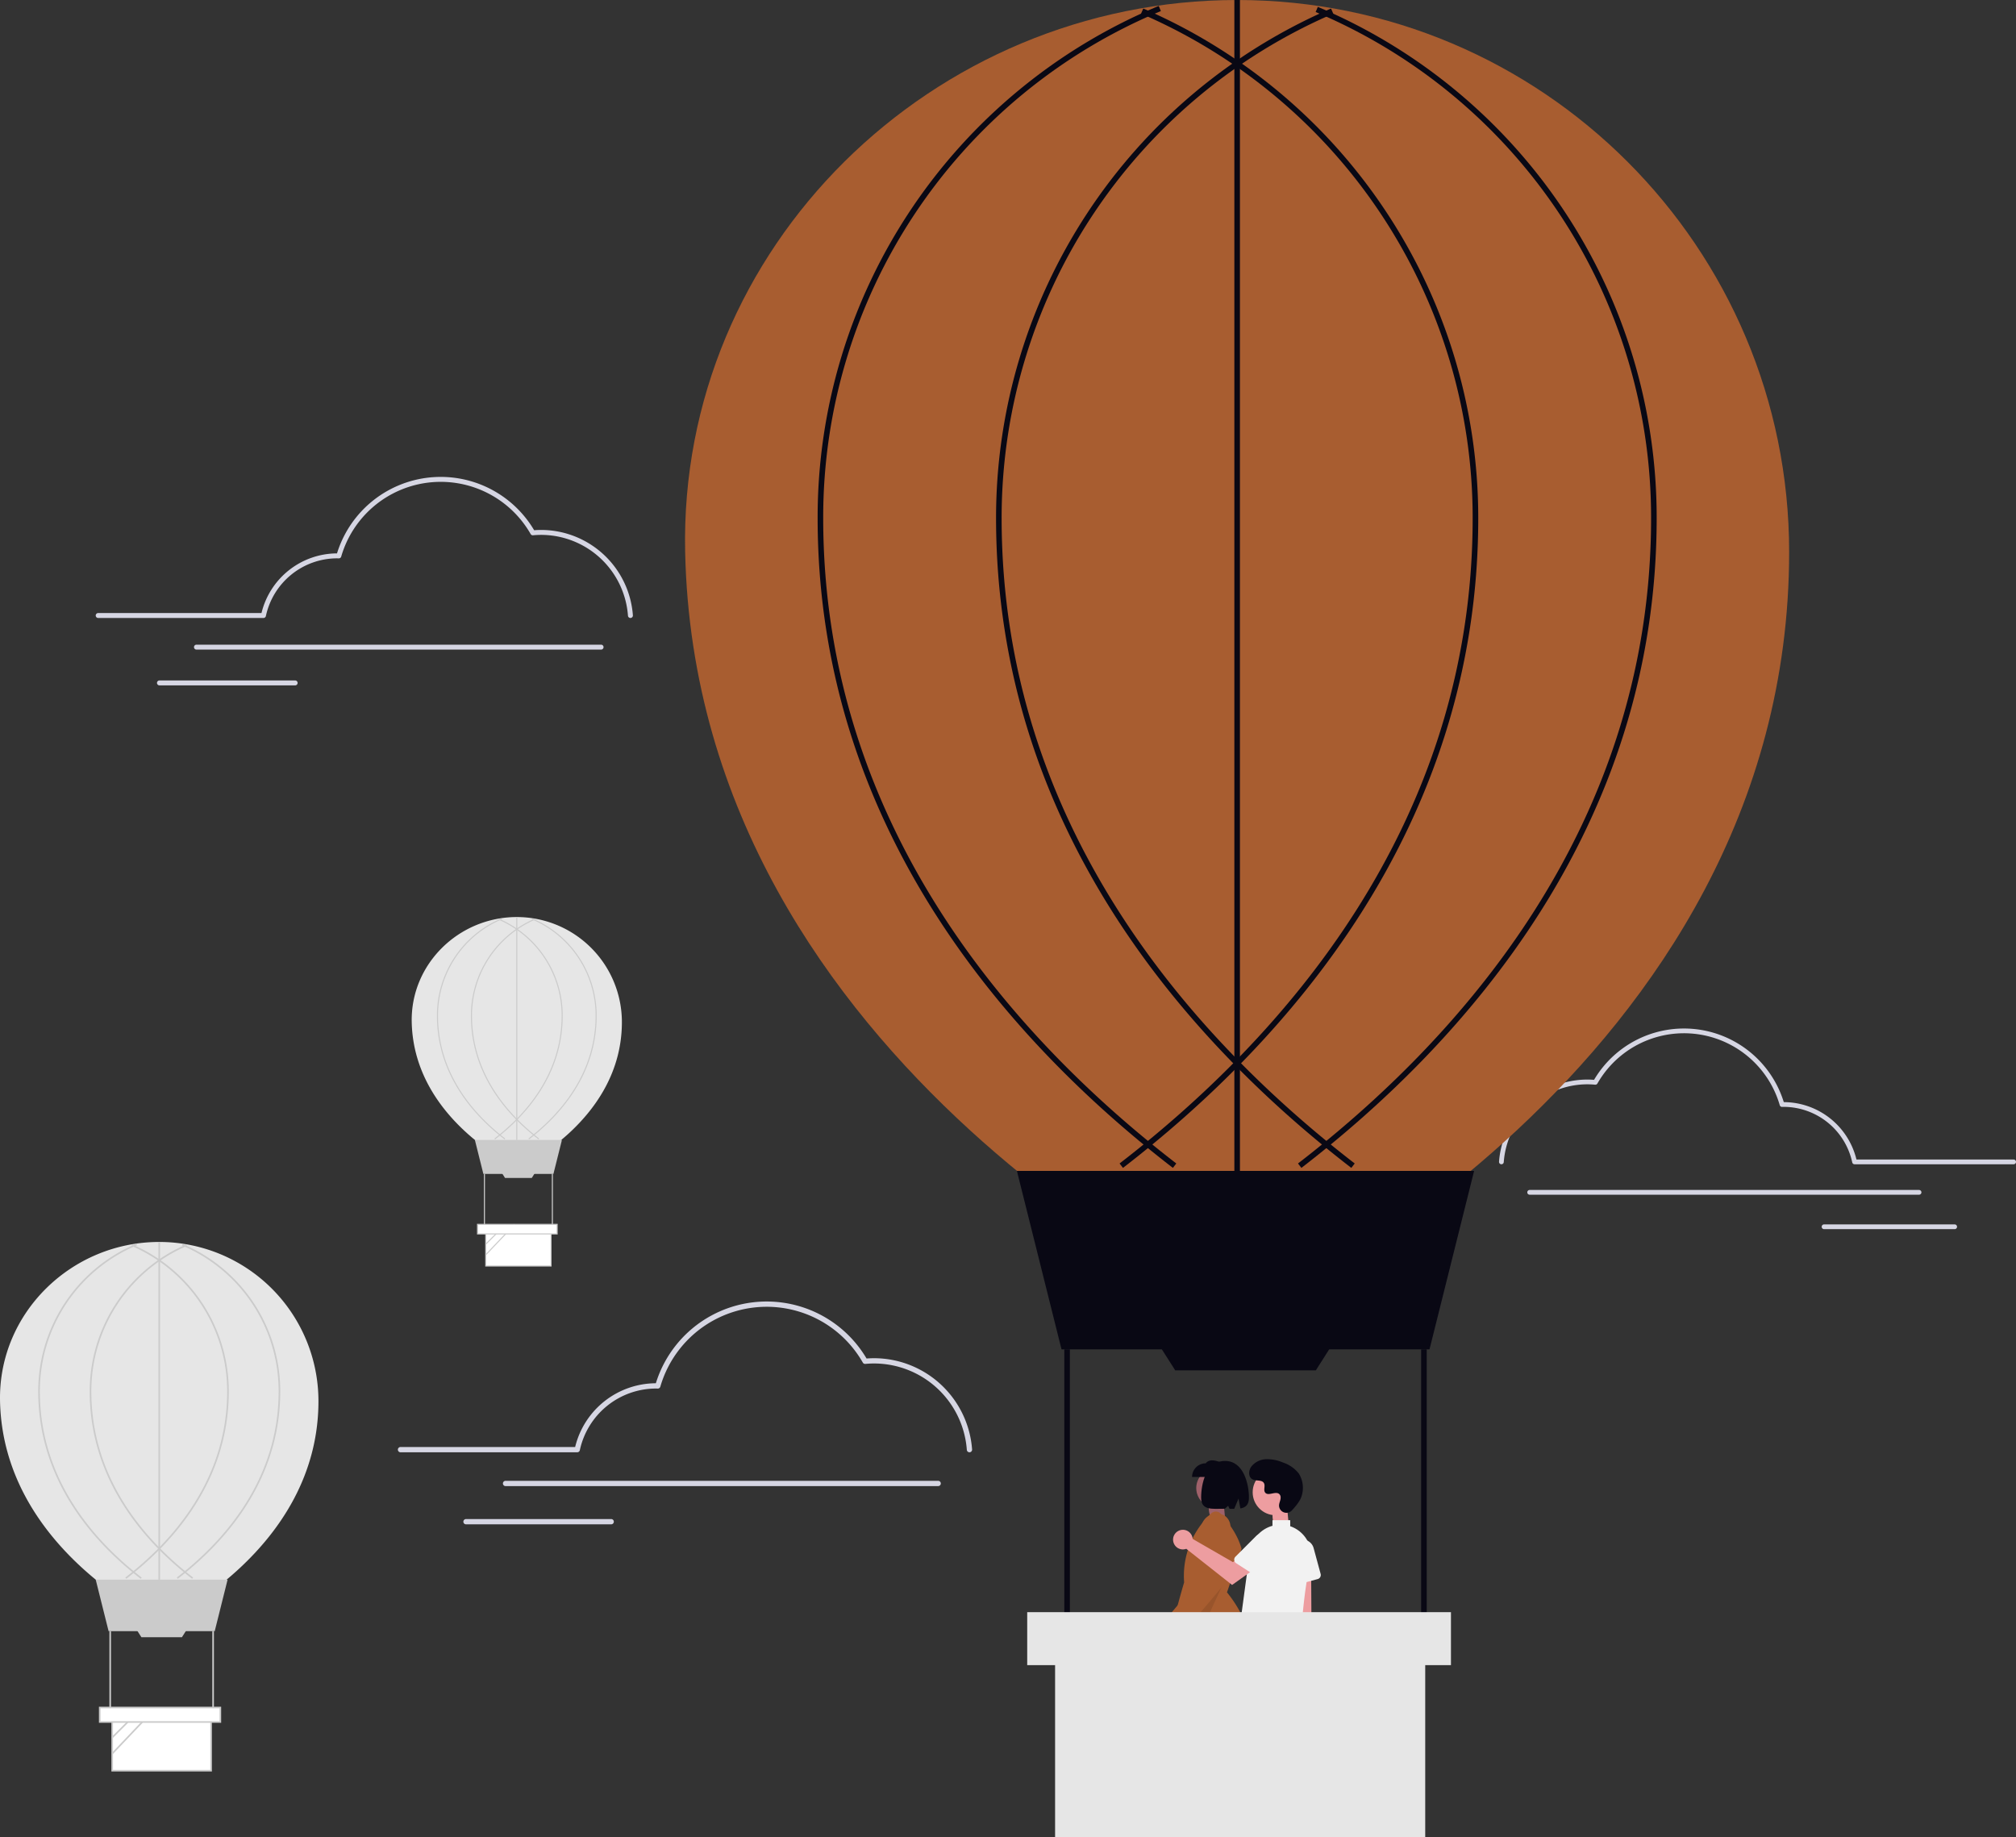 <svg xmlns="http://www.w3.org/2000/svg" width="800.214" height="729.296" viewBox="0 0 800.214 729.296" xmlns:xlink="http://www.w3.org/1999/xlink" role="img" artist="Katerina Limpitsouni" source="https://undraw.co/"><rect x="0" y="0" width="800.214" height="729.296" fill="#333333" stroke="none"/><g transform="translate(-592.128 -138.083)"><path d="M379.454,248.718a.979.979,0,0,1-.976-.911,34.61,34.61,0,0,0-34.423-32.07c-1.044,0-2.141.053-3.26.158a.979.979,0,0,1-.941-.488,41.124,41.124,0,0,0-75.2,8.944.975.975,0,0,1-.963.706l-.26-.008c-.135,0-.271-.009-.407-.009a29,29,0,0,0-28.263,22.9.979.979,0,0,1-.958.777H168.193a.979.979,0,1,1,0-1.959h64.822a30.98,30.98,0,0,1,29.972-23.677,43.082,43.082,0,0,1,78.252-9.19c.963-.075,1.908-.113,2.817-.113a36.574,36.574,0,0,1,36.377,33.891.979.979,0,0,1-.908,1.046Z" transform="translate(462.909 134.656)" fill="#d6d6e3"/><path d="M385.388,291.293h-160.6a.979.979,0,0,1,0-1.959h160.6a.979.979,0,0,1,0,1.959Z" transform="translate(445.324 104.637)" fill="#d6d6e3"/><path d="M257.336,311.894h-53.86a.979.979,0,1,1,0-1.959h53.86a.979.979,0,0,1,0,1.959Z" transform="translate(451.946 98.236)" fill="#d6d6e3"/><path d="M358.531,590.919c0,59.364-62.237,87.77-62.237,87.77s-62.875-28.405-64.152-87.77c-.75-34.893,28.293-63.194,63.194-63.194a63.194,63.194,0,0,1,63.194,63.194Z" transform="translate(360 103.325)" fill="#e6e6e6"/><path d="M149.119,557.851h-42.13l-5.107-20.426h52.343Z" transform="translate(528.241 227.673)" fill="#cbcbcb"/><rect width="39.257" height="20.458" transform="translate(636.666 820.457)" fill="#fff"/><path d="M315.047,732.8h-39.9V711.7h39.9Zm-39.257-.638h38.619v-19.82H275.79Z" transform="translate(361.195 108.435)" fill="#cbcbcb"/><path d="M135.661,559.721H119.567l-1.847-2.9h19.788Z" transform="translate(528.681 228.212)" fill="#cbcbcb"/><rect width="0.638" height="31.278" transform="translate(635.549 785.524)" fill="#cbcbcb"/><rect width="0.638" height="31.278" transform="translate(676.402 785.524)" fill="#cbcbcb"/><path d="M300.8,661.406l-.39-.506c18.441-14.221,40.423-38.583,40.423-73.887a62.789,62.789,0,0,0-38.4-57.934l.249-.588a63.426,63.426,0,0,1,38.791,58.522C341.467,622.577,319.35,647.1,300.8,661.406Z" transform="translate(361.897 103.346)" fill="#cbcbcb"/><path d="M280.921,661.4l-.39-.506c18.441-14.221,40.423-38.583,40.423-73.887a62.863,62.863,0,0,0-37.964-57.747l.253-.586a63.5,63.5,0,0,1,38.349,58.333C321.593,622.572,299.475,647.093,280.921,661.4Z" transform="translate(361.345 103.351)" fill="#cbcbcb"/><path d="M307.445,661.4c-18.554-14.308-40.671-38.829-40.671-74.393a63.5,63.5,0,0,1,38.35-58.333l.253.586a62.863,62.863,0,0,0-37.965,57.747c0,35.3,21.982,59.667,40.423,73.887Z" transform="translate(360.962 103.351)" fill="#cbcbcb"/><path d="M287.571,661.409C269.016,647.1,246.9,622.58,246.9,587.016a63.382,63.382,0,0,1,39.05-58.631l.246.589a62.745,62.745,0,0,0-38.658,58.042c0,35.3,21.982,59.667,40.423,73.887Z" transform="translate(360.41 103.343)" fill="#cbcbcb"/><rect width="0.638" height="134.048" transform="translate(655.017 631.05)" fill="#cbcbcb"/><line y1="11.705" x2="11.705" transform="translate(636.666 816.044)" fill="#fff"/><rect width="16.553" height="0.638" transform="translate(636.444 827.525) rotate(-45)" fill="#cbcbcb"/><line y1="18.298" x2="17.402" transform="translate(636.666 815.845)" fill="#fff"/><rect width="25.251" height="0.638" transform="translate(636.439 833.925) rotate(-46.444)" fill="#cbcbcb"/><rect width="47.874" height="5.745" transform="translate(631.719 815.845)" fill="#fff"/><path d="M318.851,713.6H270.338v-6.383h48.513Zm-47.874-.638h47.236v-5.107H270.976Z" transform="translate(361.061 108.311)" fill="#cbcbcb"/><path d="M474.56,443.958c0,39.183-41.079,57.932-41.079,57.932s-41.5-18.749-42.343-57.932c-.5-23.031,18.675-41.711,41.711-41.711a41.711,41.711,0,0,1,41.711,41.711Z" transform="translate(364.417 99.839)" fill="#e6e6e6"/><path d="M279.493,381.09H251.685l-3.37-13.482h34.549Z" transform="translate(532.309 222.956)" fill="#cbcbcb"/><rect width="25.911" height="13.503" transform="translate(784.942 627.103)" fill="#fff"/><path d="M445.858,537.6H419.525V523.68h26.333Zm-25.911-.421h25.49V524.1h-25.49Z" transform="translate(365.206 103.212)" fill="#cbcbcb"/><path d="M270.61,382.325H259.987l-1.219-1.916h13.061Z" transform="translate(532.599 223.311)" fill="#cbcbcb"/><rect width="0.421" height="20.645" transform="translate(784.204 604.046)" fill="#cbcbcb"/><rect width="0.421" height="20.645" transform="translate(811.17 604.046)" fill="#cbcbcb"/><path d="M436.452,490.483l-.257-.334c12.172-9.386,26.681-25.466,26.681-48.769a41.443,41.443,0,0,0-25.347-38.239l.164-.388a41.864,41.864,0,0,1,25.6,38.627C463.3,464.854,448.7,481.039,436.452,490.483Z" transform="translate(365.669 99.853)" fill="#cbcbcb"/><path d="M423.334,490.479l-.257-.334c12.172-9.386,26.681-25.466,26.681-48.769A41.492,41.492,0,0,0,424.7,403.261l.167-.387a41.913,41.913,0,0,1,25.312,38.5C450.179,464.85,435.58,481.035,423.334,490.479Z" transform="translate(365.305 99.856)" fill="#cbcbcb"/><path d="M440.84,490.479C428.594,481.035,414,464.85,414,441.377a41.913,41.913,0,0,1,25.312-38.5l.167.387a41.492,41.492,0,0,0-25.058,38.116c0,23.3,14.509,39.382,26.681,48.769Z" transform="translate(365.052 99.856)" fill="#cbcbcb"/><path d="M427.723,490.485c-12.247-9.444-26.845-25.629-26.845-49.1a41.835,41.835,0,0,1,25.775-38.7l.162.389a41.414,41.414,0,0,0-25.516,38.31c0,23.3,14.509,39.383,26.681,48.769Z" transform="translate(364.688 99.851)" fill="#cbcbcb"/><rect width="0.421" height="88.478" transform="translate(797.055 502.086)" fill="#cbcbcb"/><line y1="7.726" x2="7.726" transform="translate(784.942 624.191)" fill="#fff"/><rect width="10.926" height="0.421" transform="translate(784.797 631.768) rotate(-45)" fill="#cbcbcb"/><line y1="12.077" x2="11.486" transform="translate(784.942 624.059)" fill="#fff"/><rect width="16.667" height="0.421" transform="translate(784.794 635.992) rotate(-46.444)" fill="#cbcbcb"/><rect width="31.599" height="3.792" transform="translate(781.677 624.059)" fill="#fff"/><path d="M448.369,524.932h-32.02v-4.213h32.02Zm-31.6-.421h31.178V521.14H416.77Z" transform="translate(365.118 103.13)" fill="#cbcbcb"/><path d="M812,490.613a.942.942,0,0,0,.939-.876,33.308,33.308,0,0,1,33.129-30.864c1,0,2.06.051,3.137.152a.942.942,0,0,0,.906-.47,39.578,39.578,0,0,1,72.376,8.608.938.938,0,0,0,.927.68l.251-.008c.13,0,.261-.009.392-.009a27.913,27.913,0,0,1,27.2,22.039.942.942,0,0,0,.922.748h63.139a.942.942,0,0,0,0-1.885H952.932a29.815,29.815,0,0,0-28.845-22.787,41.462,41.462,0,0,0-75.31-8.845c-.927-.072-1.836-.109-2.711-.109A35.2,35.2,0,0,0,811.058,489.6a.942.942,0,0,0,.874,1.006Z" transform="translate(376.083 109.601)" fill="#d6d6e3"/><path d="M824.116,507.858H978.678a.942.942,0,0,0,0-1.885H824.116a.942.942,0,0,0,0,1.885Z" transform="translate(375.18 104.439)" fill="#d6d6e3"/><path d="M950.392,522.625h51.835a.942.942,0,1,0,0-1.885H950.392a.942.942,0,1,0,0,1.885Z" transform="translate(365.767 103.339)" fill="#d6d6e3"/><path d="M612.665,610.571a1.047,1.047,0,0,1-1.043-.973,36.991,36.991,0,0,0-36.791-34.276c-1.116,0-2.288.057-3.484.169a1.046,1.046,0,0,1-1.006-.522,43.953,43.953,0,0,0-80.378,9.56,1.042,1.042,0,0,1-1.029.755l-.278-.009c-.145,0-.289-.01-.435-.01a31,31,0,0,0-30.208,24.475,1.047,1.047,0,0,1-1.024.831h-70.12a1.047,1.047,0,1,1,0-2.093h69.282a33.111,33.111,0,0,1,32.034-25.306,46.046,46.046,0,0,1,83.636-9.823c1.03-.08,2.039-.121,3.011-.121a39.091,39.091,0,0,1,38.88,36.222,1.047,1.047,0,0,1-.971,1.118Z" transform="translate(364.27 103.963)" fill="#d6d6e3"/><path d="M599.085,622.067H427.435a1.047,1.047,0,1,1,0-2.093h171.65a1.047,1.047,0,1,1,0,2.093Z" transform="translate(365.397 105.887)" fill="#d6d6e3"/><path d="M469.725,636.833H412.16a1.047,1.047,0,1,1,0-2.093h57.566a1.047,1.047,0,1,1,0,2.093Z" transform="translate(364.972 106.297)" fill="#d6d6e3"/><g transform="translate(864.037 138.083)"><path d="M0,0H5.949l.512,5.533s-4,1.383-5.387,0S0,0,0,0Z" transform="translate(207.886 596.903)" fill="#9f616a"/><path d="M0,0H5.949l.512,5.533s-4,1.383-5.387,0S0,0,0,0Z" transform="translate(233.2 600.075)" fill="#ed9da0"/><path d="M695.536,723.648a64.95,64.95,0,0,1,21.717,3.636,49.436,49.436,0,0,0-11.082-32.23l-.055-.065.028-.08c1.948-5.628,3.961-11.445,5.76-17.233l-.027-.1c-1.262-4.485-3.97-9.018-8.279-13.856a2.652,2.652,0,0,0-3.62-.183,33.724,33.724,0,0,0-10.868,27.454l0,.029-.008.028c-3.374,11.431-4.6,17.3-5.679,22.482-.788,3.779-1.471,7.051-2.841,11.726A70.405,70.405,0,0,1,695.536,723.648Z" transform="translate(-490.999 -62.935)" fill="#A85D30"/><path d="M538.38,564.419l-10.976,23.9-6.271-6.347Z" transform="translate(-322.957 60.16)" opacity="0.1"/><circle cx="7.809" cy="7.809" r="7.809" transform="translate(202.92 582.843)" fill="#9f616a"/><path d="M691.135,651.133h12.4v-5.405c-2.722-1.081-5.385-2-6.995,0A5.405,5.405,0,0,0,691.135,651.133Z" transform="translate(-489.874 -64.892)" fill="#090814"/><path d="M703.875,644.752c7.413,0,9.488,9.292,9.488,14.534,0,2.923-1.322,3.969-3.4,4.323l-.734-3.913-1.718,4.081c-.583,0-1.2-.008-1.832-.02l-.583-1.2-1.3,1.178c-5.2.008-9.409.766-9.409-4.449C694.387,654.044,696.207,644.752,703.875,644.752Z" transform="translate(-489.527 -64.87)" fill="#090814"/><path d="M947.518,339.83c0,205.825-215.785,304.312-215.785,304.312s-218-98.486-222.424-304.312c-2.6-120.98,98.1-219.1,219.1-219.1S947.518,218.822,947.518,339.83Z" transform="translate(-509.26 -120.725)" fill="#A85D30"/><path d="M729.769,724.492a3.986,3.986,0,0,1-.765-6.063l-2.995-42.5,8.627.837.237,41.621a4.007,4.007,0,0,1-5.1,6.106Z" transform="translate(-486.157 -61.547)" fill="#ed9da0"/><path d="M727.9,690.525a1.663,1.663,0,0,1-.69-1.262l-.632-11.455a4.6,4.6,0,0,1,9.033-1.457l2.777,10.241a1.671,1.671,0,0,1-1.174,2.048l-7.9,2.141A1.663,1.663,0,0,1,727.9,690.525Z" transform="translate(-486.097 -61.864)" fill="#f2f2f2"/><circle cx="9.112" cy="9.112" r="9.112" transform="translate(225.315 583.212)" fill="#ed9da0"/><path d="M728.566,664.47a2.943,2.943,0,0,1-5.078-1.635,2.988,2.988,0,0,1,0-.577c.114-1.1.747-2.091.6-3.248a1.7,1.7,0,0,0-.312-.8c-1.355-1.814-4.535.811-5.813-.831-.784-1.007.138-2.592-.464-3.718-.794-1.485-3.146-.753-4.62-1.566-1.641-.905-1.543-3.423-.463-4.954a7.793,7.793,0,0,1,5.908-3.008,15.845,15.845,0,0,1,6.675,1.3,13.34,13.34,0,0,1,6.307,4.373,10.676,10.676,0,0,1,1.079,9.09C731.834,660.743,729.954,662.991,728.566,664.47Z" transform="translate(-487.691 -64.936)" fill="#090814"/><path d="M731.65,670.127q-.238-.171-.484-.335a12.005,12.005,0,0,0-2.818-1.382v-2.394H721.3v2.221a12.361,12.361,0,0,0-8.964,10.272l-4.8,35.635a1.661,1.661,0,0,0,.345,1.262,1.639,1.639,0,0,0,1.133.621,25.2,25.2,0,0,1,9.527,3.263,14.145,14.145,0,0,0,6.94,1.771,16.73,16.73,0,0,0,5.649-1.006,1.657,1.657,0,0,0,1.082-1.486c.173-3.835,1.184-23.575,4.127-35.616a12.309,12.309,0,0,0-4.688-12.827Z" transform="translate(-488.128 -62.604)" fill="#f2f2f2"/><path d="M624.866,490.822H478.8L461.091,420h181.48Z" transform="translate(-329.357 44.767)" fill="#090814"/><path d="M574.3,492.516h-55.8l-6.4-10.063H580.7Z" transform="translate(-323.921 51.424)" fill="#090814"/><rect width="2.213" height="108.446" transform="translate(150.546 535.589)" fill="#090814"/><rect width="2.213" height="108.446" transform="translate(292.189 535.589)" fill="#090814"/><path d="M730.482,584.03l-1.351-1.753C793.067,532.972,869.283,448.5,869.283,326.1A217.7,217.7,0,0,0,736.139,125.231l.862-2.038A219.908,219.908,0,0,1,871.5,326.1C871.5,449.4,794.812,534.421,730.482,584.03Z" transform="translate(-485.824 -120.462)" fill="#090814"/><path d="M666.481,583.967l-1.351-1.753c63.937-49.305,140.153-133.773,140.153-256.179A217.956,217.956,0,0,0,673.655,125.816l.878-2.032A220.167,220.167,0,0,1,807.5,326.035C807.5,449.34,730.812,534.359,666.481,583.967Z" transform="translate(-492.646 -120.399)" fill="#090814"/><path d="M761.84,583.967C697.51,534.358,620.826,449.34,620.826,326.035A220.166,220.166,0,0,1,753.791,123.784l.878,2.032a217.955,217.955,0,0,0-131.63,200.22c0,122.406,76.215,206.874,140.152,256.179Z" transform="translate(-497.368 -120.399)" fill="#090814"/><path d="M697.84,584.066C633.51,534.458,556.826,449.44,556.826,326.134A219.756,219.756,0,0,1,692.219,122.852l.853,2.042a217.547,217.547,0,0,0-134.033,201.24c0,122.407,76.216,206.874,140.152,256.179Z" transform="translate(-504.19 -120.499)" fill="#090814"/><rect width="2.213" height="464.767" transform="translate(218.047 0)" fill="#090814"/><line y1="40.583" x2="40.583" transform="translate(154.419 641.406)" fill="#fff"/><rect width="165.988" height="19.919" transform="translate(137.267 640.715)" fill="#fff"/><path d="M682.136,709.246a3.043,3.043,0,0,0,2.74-3.776l9.044-5.926-5.158-2.228-7.8,5.969a3.059,3.059,0,0,0,1.172,5.961Z" transform="translate(-491.184 -59.267)" fill="#9f616a"/><path d="M690.367,708.567l-.114-.081c-2.152-1.584-4.542-3.222-6.853-4.807l-.139-.1.109-.128c4.932-5.771,9.87-11.8,14.646-17.629l-.009-.021.045-.023.019-.023.01.008.029-.015-.13.01-1.472-11.544a7.4,7.4,0,0,1,.158-7.929,6.279,6.279,0,0,1,8.171-1.866,5.361,5.361,0,0,1,2.355,4,4.835,4.835,0,0,1-1.282,3.96,166.519,166.519,0,0,1,.673,16.852v.053l-.033.043c-5.091,6.468-10.684,12.9-16.092,19.124Z" transform="translate(-490.713 -62.857)" fill="#A85D30"/><path d="M692.007,672.464a3.913,3.913,0,0,1,.089.608l15.937,9.194,3.874-2.23,4.13,5.406-8.287,5.906-18.182-14.344a3.894,3.894,0,1,1,2.44-4.541Z" transform="translate(-490.6 -62.237)" fill="#ed9da0"/><path d="M706.264,681.368a1.663,1.663,0,0,1,.48-1.355l8.111-8.113a4.6,4.6,0,0,1,7.111,5.757l-5.776,8.9a1.671,1.671,0,0,1-2.309.492l-6.865-4.455a1.663,1.663,0,0,1-.752-1.225Z" transform="translate(-488.263 -62.12)" fill="#f2f2f2"/><g transform="translate(135.823 639.912)"><path d="M0,0H146.918V71.983H0Z" transform="translate(11.066 17.402)" fill="#e6e6e6"/><path d="M0,0H168.2V21.025H0Z" fill="#e6e6e6"/></g></g></g></svg>